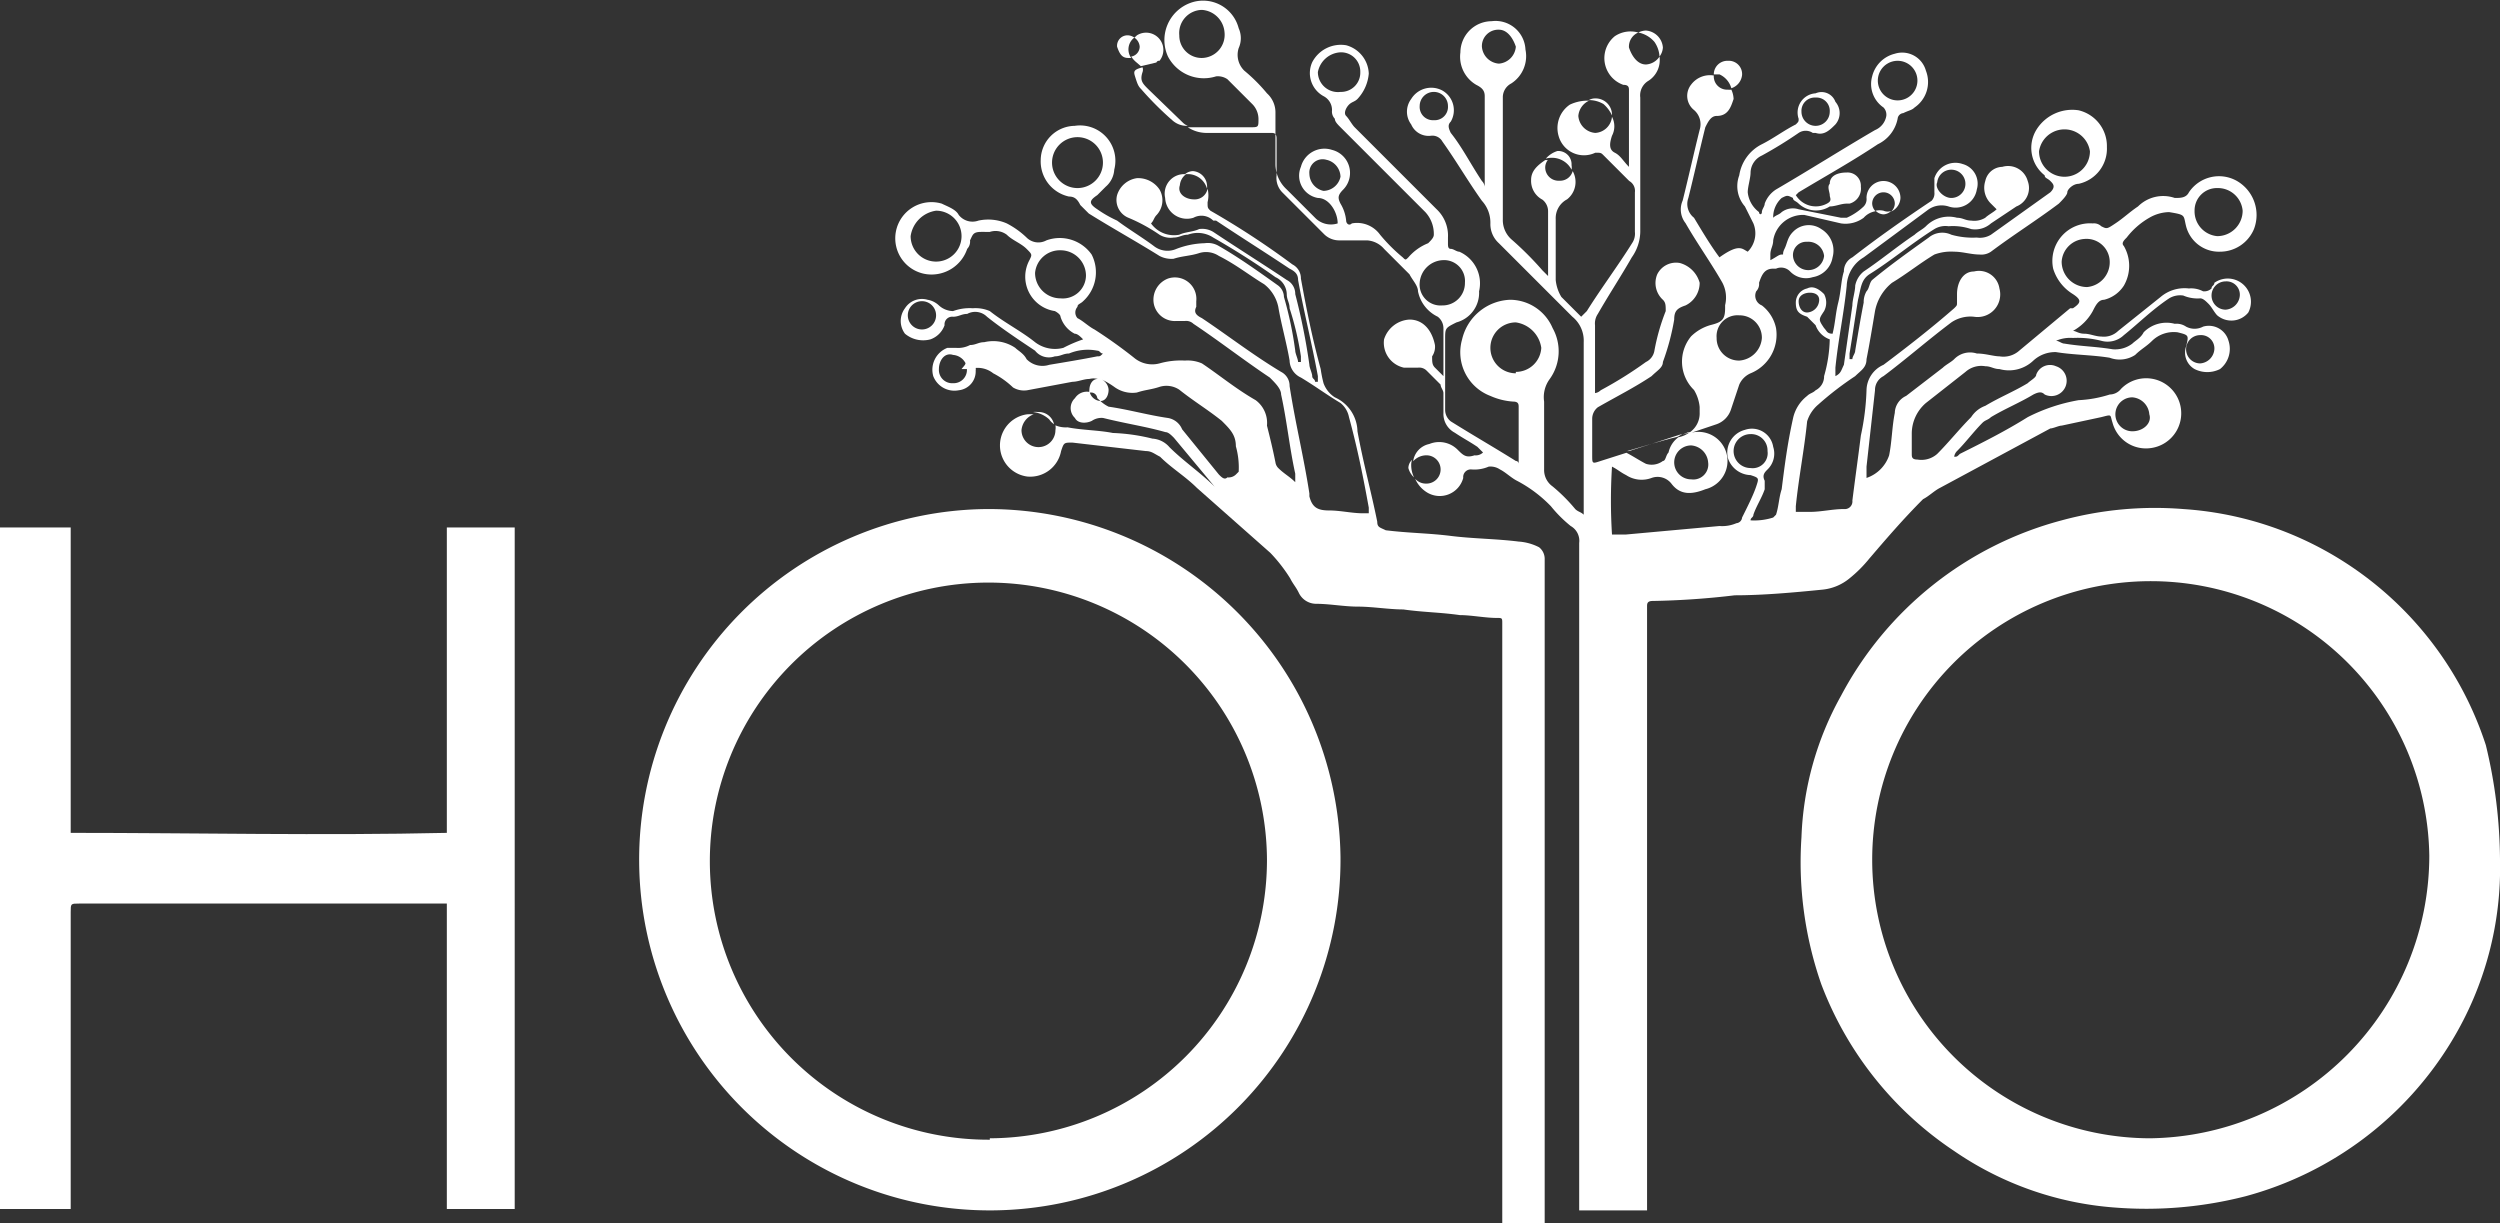 <svg xmlns="http://www.w3.org/2000/svg" viewBox="0 0 88.4 43.25">
  <rect x="0" y="0" width="88.4" height="43.25" fill="#333333" stroke="none"/>
  <defs>
    <style>
      .a {
        fill: #fff;
      }
    </style>
  </defs>
  <title>logo-pro-8</title>
  <g>
    <path class="a" d="M15.8,29.45c-4.4.1-8.9,0-13.3,0V18.65H0v24.1H2.5V32.25c0-.3,0-.3.3-.3h13v10.8h2.4V18.65H15.8Z"/>
    <path class="a" d="M34.9,18a12.4,12.4,0,1,0,12.5,12.3A12.46,12.46,0,0,0,34.9,18Zm.1,22.3a9.85,9.85,0,1,1,9.8-9.9A9.84,9.84,0,0,1,35,40.25Z"/>
    <path class="a" d="M87.9,26.35a12.14,12.14,0,0,0-5.2-6.6A12,12,0,0,0,77.2,18a12.58,12.58,0,0,0-4.3.4,12.43,12.43,0,0,0-7.8,6.2,11.06,11.06,0,0,0-1.4,5,13.11,13.11,0,0,0,.7,5.2,12.32,12.32,0,0,0,4.7,5.9,11.51,11.51,0,0,0,5.7,2,14.12,14.12,0,0,0,4.6-.4,12.24,12.24,0,0,0,7.3-5.5,11.81,11.81,0,0,0,1.7-6.4A17.52,17.52,0,0,0,87.9,26.35ZM76,40.25a9.85,9.85,0,1,1,9.9-10A10,10,0,0,1,76,40.25Z"/>
    <path class="a" d="M42.68,6.67a.43.43,0,0,0,0-.12.54.54,0,0,0-.5-.5.46.46,0,0,0-.28.11,1.09,1.09,0,0,1,.18,0A.71.71,0,0,1,42.68,6.67Z"/>
    <path class="a" d="M37.27,15a.55.55,0,0,0-.57-.43.53.53,0,0,0-.17,0,1,1,0,0,1,.57.26A.64.64,0,0,0,37.27,15Z"/>
    <path class="a" d="M66.6,7.45a.69.69,0,0,0-.28,0,.41.41,0,0,0,.28.13.42.42,0,0,0,.27-.12A.36.36,0,0,1,66.6,7.45Z"/>
    <path class="a" d="M55.57,6a.41.41,0,0,0,0-.16.47.47,0,0,0-.5-.5.89.89,0,0,0-.41.27A.78.78,0,0,1,55.57,6Z"/>
    <path class="a" d="M57,4.08v0a.58.58,0,0,0-.6-.6.43.43,0,0,0-.22.06,1,1,0,0,1,.52.14A1.21,1.21,0,0,1,57,4.08Z"/>
    <path class="a" d="M53.7,19.15c-.8-.1-1.6-.1-2.4-.2s-1.5-.1-2.3-.2c-.2-.1-.3-.1-.3-.3-.2-1-.5-2.1-.7-3.2a1.35,1.35,0,0,0-.8-1.2,1,1,0,0,1-.4-.5,4.33,4.33,0,0,1-.1-.5c-.3-1.1-.5-2.1-.7-3.2a.55.55,0,0,0-.3-.5,29,29,0,0,0-2.9-1.9c-.1-.1-.1-.1-.1-.3a1,1,0,0,0,0-.48.46.46,0,0,1-.48.38c-.3,0-.6-.2-.5-.5a.54.54,0,0,1,.22-.39A.69.69,0,0,0,41.2,7a.77.77,0,0,0,1,.7.59.59,0,0,1,.7.1H43c.9.6,1.7,1.1,2.6,1.7.2.1.3.2.3.4.2,1.1.5,2.3.7,3.4v.2h-.1c0-.1-.1-.1-.1-.2s-.1-.3-.1-.4a22.11,22.11,0,0,0-.5-2.5.55.55,0,0,0-.3-.5c-.9-.6-1.7-1.1-2.6-1.7a.75.75,0,0,0-.5-.1c-.2.1-.5.1-.7.2a1,1,0,0,1-1-.4c.1-.1.1-.2.2-.3a.76.76,0,0,0,.1-.9.91.91,0,0,0-.8-.4.86.86,0,0,0-.7.6.68.68,0,0,0,.4.8,6,6,0,0,1,1.1.6.75.75,0,0,0,.5.1c.2,0,.3-.1.5-.1a1,1,0,0,1,.9.1c.7.4,1.5.9,2.2,1.4a.68.68,0,0,1,.4.6c0,.2.1.3.1.5a10.46,10.46,0,0,1,.4,1.7v.2h-.1c0-.1-.1-.3-.1-.4a12.86,12.86,0,0,0-.4-1.9.52.52,0,0,0-.2-.4c-.7-.5-1.4-1-2.1-1.4a.75.75,0,0,0-.5-.1,3,3,0,0,0-1,.2.78.78,0,0,1-.8-.1c-.4-.3-.9-.6-1.3-.9a4.35,4.35,0,0,1-.7-.4c-.3-.2-.3-.3,0-.5l.3-.3a.86.86,0,0,0,.3-.6A1.25,1.25,0,0,0,38,4.45a1.22,1.22,0,0,0-1.2,1.2,1.27,1.27,0,0,0,1,1.3c.2,0,.3.1.4.3l.3.3c.8.5,1.7,1,2.5,1.5a.9.9,0,0,0,.5.1c.3-.1.6-.1.9-.2a.82.82,0,0,1,.7.1c.6.3,1.1.7,1.6,1a1.37,1.37,0,0,1,.5.8c.1.6.3,1.3.4,1.9a.68.68,0,0,0,.4.6c.5.3.9.6,1.4.9a.85.85,0,0,1,.3.5c.3,1.1.5,2.1.7,3.2v.2h-.2c-.4,0-.8-.1-1.2-.1s-.6-.1-.7-.5v-.1c-.2-1.3-.5-2.5-.7-3.8a.55.55,0,0,0-.3-.5c-1-.6-1.9-1.3-2.8-1.9-.2-.1-.3-.2-.2-.4v-.2a.76.76,0,0,0-1-.8.8.8,0,0,0-.5.9.76.76,0,0,0,.8.6h.3a.37.37,0,0,1,.3.1c.9.6,1.8,1.3,2.7,1.9.2.2.4.4.4.6.2.9.3,1.9.5,2.8v.3c-.2-.2-.4-.3-.6-.5a.35.35,0,0,1-.1-.2c-.1-.5-.2-.9-.3-1.3a1,1,0,0,0-.4-.9c-.7-.4-1.3-.9-1.9-1.3a1.27,1.27,0,0,0-.6-.1,2.77,2.77,0,0,0-.9.1,1,1,0,0,1-.9-.2,17,17,0,0,0-1.4-1c-.2-.1-.4-.3-.6-.4a.3.3,0,0,1,0-.4c0-.1.1-.1.2-.2A1.38,1.38,0,0,0,38.6,9a1.38,1.38,0,0,0-1.6-.5.59.59,0,0,1-.7-.1,3,3,0,0,0-.7-.5,1.64,1.64,0,0,0-1-.1.62.62,0,0,1-.7-.2c-.1-.2-.4-.3-.6-.4a1.28,1.28,0,1,0-.5,2.5,1.33,1.33,0,0,0,1.4-.9.37.37,0,0,0,.1-.3c.1-.2.1-.3.4-.3H35a.66.66,0,0,1,.6.1c.2.2.5.3.7.5s.2.2.1.4a1.23,1.23,0,0,0,.9,1.8s.2.1.2.2a1,1,0,0,0,.5.6c.1,0,.2.1.3.2a4.88,4.88,0,0,0-.7.3,1.16,1.16,0,0,1-1-.2c-.5-.4-1.1-.7-1.6-1.1a1.27,1.27,0,0,0-.6-.1,1.7,1.7,0,0,0-.7.1.76.76,0,0,1-.5-.2.76.76,0,0,0-.4-.2.71.71,0,0,0-.8.3.75.75,0,0,0,0,.9,1,1,0,0,0,.9.2.82.82,0,0,0,.5-.5.27.27,0,0,1,.3-.3c.2,0,.3-.1.5-.1a.59.59,0,0,1,.7.1c.5.4,1.1.8,1.7,1.2a.62.62,0,0,0,.7.2c.2,0,.3-.1.5-.1a1.73,1.73,0,0,1,1-.1c.1,0,.1.1.2.1-.1.1-.1.1-.2.1-.5.1-1.1.2-1.7.3a.78.78,0,0,1-.8-.2c-.1-.2-.3-.3-.4-.4a1.39,1.39,0,0,0-1.1-.2c-.2,0-.3.1-.5.1a.9.9,0,0,1-.5.1h-.3a.83.83,0,0,0-.5,1,.8.8,0,0,0,.9.5.67.67,0,0,0,.6-.7.24.24,0,0,0,0-.09.88.88,0,0,1,.62.19,3,3,0,0,1,.7.5.75.75,0,0,0,.5.1l1.6-.3c.2,0,.4-.1.6-.1a.61.61,0,0,1,.3,0c-.2,0-.3.2-.3.4a.19.19,0,0,0,0,.08l.08,0a.22.22,0,0,1,.2.2l.11.1c.19,0,.29-.2.29-.4a.44.44,0,0,0-.24-.36,3,3,0,0,1,.44.26,1.08,1.08,0,0,0,.8.2c.3-.1.5-.1.8-.2a.82.82,0,0,1,.7.1c.5.4,1,.7,1.5,1.1.3.3.5.5.5.9a2.77,2.77,0,0,1,.1.9l-.1.1a.37.37,0,0,1-.3.1c-.1.1-.2,0-.3-.1l-1.3-1.6a.66.66,0,0,0-.5-.4c-.7-.1-1.4-.3-2.1-.4a1.21,1.21,0,0,1-.29-.2h0a.42.42,0,0,1-.38-.32.5.5,0,0,0-.52.22.48.48,0,0,0,0,.7c.1.2.4.2.6.1a.6.6,0,0,1,.4-.1c.8.2,1.5.3,2.2.5.1,0,.2.1.3.2l1.44,1.73,0,0c-.5-.5-1.1-.9-1.6-1.4a.86.86,0,0,0-.6-.3,6.75,6.75,0,0,0-1.4-.2c-.5-.1-1.1-.1-1.6-.2a.93.93,0,0,1-.43-.07.47.47,0,0,1,0,.17.6.6,0,1,1-1.2,0,.66.66,0,0,1,.43-.56,1.85,1.85,0,0,0-.23,0,1.11,1.11,0,0,0,0,2.2,1.11,1.11,0,0,0,1.2-.9c.1-.3.1-.3.4-.3l2.6.3c.2,0,.3.1.5.2.4.4.9.7,1.3,1.1l2.6,2.3a5.5,5.5,0,0,1,.7.9c.1.2.2.3.3.5a.68.68,0,0,0,.6.4c.5,0,1,.1,1.5.1s1.1.1,1.6.1c.7.1,1.3.1,2,.2.4,0,.9.1,1.3.1.2,0,.2,0,.2.2v21.3h1.5V19.75a.52.52,0,0,0-.2-.4A1.85,1.85,0,0,0,53.7,19.15ZM38.1,6.65a.9.9,0,1,1,.9-.9A.9.9,0,0,1,38.1,6.65Zm-5,2.6a.9.9,0,0,1-.9-.9,1.06,1.06,0,0,1,.9-.9.9.9,0,0,1,0,1.8Zm4.4,1.3a.9.9,0,0,1-.9-.9.88.88,0,0,1,.9-.8.9.9,0,0,1,.9.9A.82.82,0,0,1,37.5,10.55Zm-4.9,1.1a.5.5,0,0,1,0-1,.5.5,0,0,1,0,1Zm1.1,1.9a.47.47,0,0,1-.5-.5c0-.3.2-.6.5-.5a.54.54,0,0,1,.44.29c0,.06-.08.13-.14.21l.19,0s0,0,0,0A.47.47,0,0,1,33.7,13.55Z"/>
    <path class="a" d="M58.41,15.69l-.88.26h.07Z"/>
    <path class="a" d="M65.4,20.45a4.62,4.62,0,0,0,.7-.7c.6-.7,1.2-1.4,1.9-2.1.2-.1.4-.3.6-.4l3.9-2.1c.1,0,.3-.1.4-.1l1.4-.3c.4-.1.3-.1.4.2a1.22,1.22,0,0,0,1.3.9,1.24,1.24,0,1,0-1-2.1.52.52,0,0,1-.4.2,4.25,4.25,0,0,1-1.1.2,6.36,6.36,0,0,0-1.8.6c-.8.5-1.6.9-2.4,1.3-.1.1-.1.1-.2.1a.35.35,0,0,1,.1-.2c.3-.3.6-.7.9-1,.1-.1.2-.1.3-.2.5-.3,1-.5,1.5-.8.2-.1.3-.1.4,0a.54.54,0,1,0,.4-1,.52.52,0,0,0-.7.3c0,.1-.2.2-.3.3-.5.3-1,.5-1.5.8a1,1,0,0,0-.5.4c-.4.4-.8.9-1.2,1.3a.84.84,0,0,1-.7.2c-.2,0-.2-.1-.2-.2v-.7a1.43,1.43,0,0,1,.5-1.1l1.4-1.1a.84.84,0,0,1,.7-.2c.2,0,.3.1.5.1a1.25,1.25,0,0,0,1.2-.3,1.14,1.14,0,0,1,.8-.3c.6.1,1.3.1,1.9.2a1,1,0,0,0,.9-.1c.2-.2.4-.3.6-.5a1.1,1.1,0,0,1,.9-.3c.4.1.4.1.3.5a.67.67,0,0,0,.3.8,1,1,0,0,0,.9,0,.91.91,0,0,0,.3-1,.72.72,0,0,0-.9-.5.64.64,0,0,1-.6,0,.6.6,0,0,0-.4-.1,1.13,1.13,0,0,0-1.1.3c-.1.2-.3.3-.4.4a1,1,0,0,1-.7.2c-.6-.1-1.1-.1-1.7-.2-.1,0-.2-.1-.3-.1a1.27,1.27,0,0,1,.6-.1,3.4,3.4,0,0,1,1,.1.83.83,0,0,0,.8-.2c.5-.4,1-.9,1.6-1.3a.75.75,0,0,1,.5-.1,1.27,1.27,0,0,0,.6.1c.1,0,.2.1.3.2s.2.3.3.4a.77.77,0,0,0,1.1-.1A.82.82,0,0,0,78.3,10c0,.1-.1.1-.1.2a.37.37,0,0,1-.3.1.9.9,0,0,0-.5-.1,1.31,1.31,0,0,0-1,.3l-1.5,1.2a.73.73,0,0,1-.6.2c-.2,0-.4-.1-.6-.1s-.3-.1-.4-.1A1.77,1.77,0,0,0,74,11c.1-.2.2-.4.4-.4a1.16,1.16,0,0,0,.7-.5,1.4,1.4,0,0,0,0-1.4c-.1-.1,0-.2.1-.3a2.7,2.7,0,0,1,.8-.7,1.45,1.45,0,0,1,.7-.2c.6.1.5.1.6.5a1.2,1.2,0,0,0,1.2.9,1.3,1.3,0,0,0,1.2-.8,1.39,1.39,0,0,0-.6-1.7,1.28,1.28,0,0,0-1.7.4c-.1.2-.3.2-.5.2a1.26,1.26,0,0,0-1.3.3c-.3.2-.5.4-.8.6s-.3.2-.5.1a.37.37,0,0,0-.3-.1,1.33,1.33,0,0,0-1.4,1.6,1.6,1.6,0,0,0,.7.9c.3.2.3.3,0,.5h-.1l-1.8,1.5a.84.84,0,0,1-.7.2c-.2,0-.5-.1-.8-.1a.78.78,0,0,0-.8.2c-.1.1-.3.2-.4.3l-1.3,1a.68.68,0,0,0-.4.6c-.1.5-.1,1-.2,1.5a1.27,1.27,0,0,1-.8.8v-.4l.3-2.7a.55.55,0,0,1,.3-.5c.8-.6,1.6-1.3,2.4-1.9a1.2,1.2,0,0,1,.8-.2.8.8,0,0,0,.9-1,.73.73,0,0,0-.9-.6c-.4,0-.6.4-.6.8v.3c0,.1,0,.1-.1.2-.8.7-1.7,1.4-2.5,2a1,1,0,0,0-.6.9,8.75,8.75,0,0,1-.2,1.6c-.1.8-.2,1.5-.3,2.3a.27.27,0,0,1-.3.3c-.4,0-.8.1-1.2.1h-.5v-.2c.1-1,.3-2,.4-3a1.27,1.27,0,0,1,.4-.6,11.32,11.32,0,0,1,1.3-1c.2-.2.4-.3.4-.6.1-.5.2-1.1.3-1.7a1.7,1.7,0,0,1,.6-1c.5-.3,1-.7,1.5-1a1.7,1.7,0,0,1,.7-.1c.3,0,.6.1.9.1a.6.6,0,0,0,.4-.1c.8-.6,1.6-1.1,2.4-1.7.1-.1.3-.3.3-.4s.2-.3.4-.3a1.27,1.27,0,0,0,1-1.3,1.3,1.3,0,0,0-1-1.3,1.49,1.49,0,0,0-1.5.7,1.23,1.23,0,0,0,.3,1.6c0,.1.1.1.2.2s.2.2,0,.4l-2.1,1.5a.75.75,0,0,1-.5.1,2.77,2.77,0,0,1-.9-.1.75.75,0,0,0-.8.1c-.7.5-1.4,1-2,1.5-.1.1-.1.3-.2.4a.76.76,0,0,0-.1.4c-.1.5-.2,1.1-.3,1.7,0,.1-.1.2-.1.3h-.1v-.2c.1-.6.2-1.3.3-1.9.1-.4.1-.7.4-.9.8-.5,1.5-1.1,2.3-1.6a.75.75,0,0,1,.5-.1,2,2,0,0,1,.8.1.84.84,0,0,0,.7-.2l.9-.6a.7.7,0,0,0,.4-.9.72.72,0,0,0-.9-.5.63.63,0,0,0-.6.5.78.78,0,0,0,.2.8l.2.2c-.1.1-.3.2-.4.3a.75.75,0,0,1-.5.1c-.2,0-.3-.1-.5-.1a1.13,1.13,0,0,0-1.1.3c-.1.1-.3.2-.4.3-.6.4-1.2.9-1.8,1.3a.85.85,0,0,0-.3.5c0,.2-.1.5-.1.7l-.3,2.1c-.1.2-.1.3-.3.4V13c.1-1,.3-1.9.4-2.9a1.22,1.22,0,0,1,.6-1l2.3-1.7a.82.82,0,0,1,.7-.1.76.76,0,0,0,1-.6.72.72,0,0,0-.5-.9.78.78,0,0,0-1,.5v.5a.37.37,0,0,1-.1.3c-.9.6-1.9,1.3-2.8,2a.55.55,0,0,0-.3.5c-.1.3-.1.7-.2,1.1s-.1.7-.2,1.1c-.2,0-.2-.1-.3-.2-.2-.3-.2-.3,0-.6a.64.64,0,0,0,0-.6c-.2-.2-.4-.3-.6-.2a.51.51,0,0,0-.4.5c0,.3.1.4.4.5l.3.3a.82.82,0,0,0,.5.5,5.07,5.07,0,0,1-.2,1.3.55.55,0,0,1-.3.5c-.1.1-.2.1-.3.2a1.37,1.37,0,0,0-.5.8c-.2.9-.3,1.7-.4,2.5-.1.3-.1.6-.2.9l-.1.1a2.2,2.2,0,0,1-.8.1c0-.1.1-.1.1-.2.1-.3.3-.6.4-.9V17c-.1-.2,0-.3.1-.4a.78.78,0,0,0,.2-.8.76.76,0,0,0-1-.6.83.83,0,0,0-.6,1,.87.87,0,0,0,.8.6c.3.1.3.1.2.4s-.3.7-.5,1.1a.22.22,0,0,1-.2.2,1.27,1.27,0,0,1-.6.1l-3.3.3H57a19.22,19.22,0,0,1,0-2.4c.2.1.3.2.5.3a1,1,0,0,0,.9.1.62.62,0,0,1,.7.2c.3.4.7.4,1.2.2a1,1,0,0,0-.49-2L60.7,15a.82.82,0,0,0,.5-.5l.3-.9a.78.78,0,0,1,.4-.4,1.47,1.47,0,0,0,.9-1.6,1.37,1.37,0,0,0-.5-.8.37.37,0,0,1-.2-.5.37.37,0,0,0,.1-.3c.1-.3.2-.5.5-.5h.1a.44.44,0,0,1,.5.1.78.78,0,0,0,.8.2.85.85,0,0,0,.7-.7.89.89,0,0,0-.4-1,.77.77,0,0,0-1,.1c-.2.2-.2.4-.3.6s0,.2-.1.2-.2.1-.4.2V9c0-.2.1-.3.1-.5a1.07,1.07,0,0,1,1.1-.9l1.3.3a1.08,1.08,0,0,0,.8-.2.71.71,0,0,1,.42-.23.4.4,0,0,1-.12-.27.4.4,0,1,1,.8,0,.39.39,0,0,1-.13.28A.55.55,0,0,0,67.2,7,.6.6,0,0,0,66,7a.37.37,0,0,1-.1.3,2.09,2.09,0,0,1-.6.4h-.2l-1.5-.3a.66.66,0,0,0-.6.1c-.1.1-.2.1-.3.2A.91.91,0,0,1,63,7c.2-.1.2-.1.4,0,0,.1.1.1.2.2a.9.9,0,0,0,1.1.1c.2,0,.4-.1.6-.1h.1a.55.55,0,0,0,.4-.6.47.47,0,0,0-.5-.5c-.3,0-.6.1-.6.4-.1.1,0,.3,0,.4s.1.2-.1.3a.83.83,0,0,1-1.1-.3l.1-.1c1-.6,1.9-1.1,2.8-1.7a1.27,1.27,0,0,0,.7-.9.22.22,0,0,1,.2-.2c.2-.1.3-.1.4-.2a1.09,1.09,0,0,0,.4-1.3.87.87,0,0,0-1.1-.6,1.09,1.09,0,0,0-.8.8,1,1,0,0,0,.4,1.1.37.37,0,0,1,.1.3.66.66,0,0,1-.4.5c-1.2.7-2.3,1.4-3.5,2.1a1,1,0,0,0-.4.5c0,.1-.1.2-.1.3s-.1.1-.1,0a1,1,0,0,1-.4-.7c0-.2.1-.5.1-.7a.68.68,0,0,1,.4-.6,14.8,14.8,0,0,0,1.3-.8.45.45,0,0,1,.5,0h.1c.3.1.5-.1.7-.3a.61.61,0,0,0,0-.8.52.52,0,0,0-.7-.3.68.68,0,0,0-.6.9c0,.1,0,.1-.1.2-.4.2-.8.5-1.2.7a1.48,1.48,0,0,0-.8,1.1,1.09,1.09,0,0,0,.2,1.1l.3.6a.92.92,0,0,1-.2,1c-.2-.1-.3-.3-1,.2-.3-.4-.6-.9-.9-1.4a.62.62,0,0,1-.2-.7c.2-.8.4-1.7.6-2.5.1-.2.2-.4.4-.4.4,0,.5-.3.6-.6a.84.84,0,0,0-.08-.33.42.42,0,0,1-.12,0,.47.47,0,0,1-.5-.5v0a.83.83,0,0,0-.8.32.64.64,0,0,0,.1.9.66.66,0,0,1,.2.7c-.2.8-.4,1.7-.6,2.5a.78.78,0,0,0,.1.8c.4.7.9,1.4,1.3,2.1a1.13,1.13,0,0,1,.1.8v.1c0,.4-.1.5-.5.6a1.61,1.61,0,0,0-.7.4,1.4,1.4,0,0,0,.1,1.9,1.42,1.42,0,0,1,.2.6v.2a.81.81,0,0,1-.34.69H59.7l-.21.09.25-.08a.93.93,0,0,1-.39.17A.9.9,0,0,0,59,16c-.1.1-.1.3-.2.3a.66.66,0,0,1-.6.1c-.2-.1-.49-.29-.69-.39l-.91.29c-.3.1-.3.1-.3-.2v-1.3a.52.52,0,0,1,.2-.4c.7-.4,1.3-.7,1.9-1.1.2-.2.4-.3.4-.5a8.33,8.33,0,0,0,.4-1.5c0-.3.1-.4.4-.5a.89.89,0,0,0,.5-.8,1,1,0,0,0-.7-.7.74.74,0,0,0-.8.4.8.8,0,0,0,.2.9c.1.1.1.2.1.4a7.37,7.37,0,0,0-.4,1.4.54.54,0,0,1-.3.4,14,14,0,0,1-1.6,1,.35.35,0,0,1-.2.1v-2.4a.6.6,0,0,1,.1-.4c.4-.7.8-1.3,1.2-2a1.61,1.61,0,0,0,.3-.9V3.45a.6.6,0,0,1,.3-.6A.87.87,0,0,0,58.68,2a.61.61,0,0,1-.48.28c-.3,0-.5-.3-.6-.6a.54.54,0,0,1,.33-.53,1,1,0,0,0-.83.13A1,1,0,0,0,57.4,3c.2,0,.2.1.2.2v2.7c-.2-.2-.3-.4-.5-.5s-.2-.3-.1-.6a.72.72,0,0,0,0-.67.63.63,0,0,1-.59.57.65.65,0,0,1-.6-.6.65.65,0,0,1,.38-.54,1.46,1.46,0,0,0-.68.14,1,1,0,0,0-.4,1.1.93.93,0,0,0,1.3.6c.2,0,.2,0,.3.1l.9.9a.4.4,0,0,1,.2.4v1.4a.6.6,0,0,1-.1.4c-.5.8-1.1,1.6-1.6,2.4l-.2.2-.7-.7a1.42,1.42,0,0,1-.2-.6V7.75a.75.75,0,0,1,.4-.7.78.78,0,0,0,.2-1l0,0a.46.46,0,0,1-.47.34.47.47,0,0,1-.5-.5.44.44,0,0,1,.09-.23l-.09,0c-.3.2-.5.4-.5.7a.75.75,0,0,0,.4.7.52.52,0,0,1,.2.4v2.3l-.2-.2a11.41,11.41,0,0,0-1.1-1.1.91.91,0,0,1-.3-.7V3.45a.55.55,0,0,1,.3-.5,1.15,1.15,0,0,0,.5-1.2,1.06,1.06,0,0,0-1.2-1,1.11,1.11,0,0,0-1.1,1.1A1.15,1.15,0,0,0,52.2,3c.2.1.3.2.3.4v3.2a.35.35,0,0,0-.1-.2c-.4-.6-.7-1.2-1.1-1.7-.1-.2-.1-.3,0-.4a.8.8,0,0,0-.3-1.1.83.83,0,0,0-1.1.3.75.75,0,0,0,0,.9.67.67,0,0,0,.7.4A.4.4,0,0,1,51,5c.5.7.9,1.4,1.4,2.1a1.14,1.14,0,0,1,.3.8.91.91,0,0,0,.3.7l2.6,2.6a1.09,1.09,0,0,1,.4.9v6.1c-.1-.1-.2-.1-.3-.2a6,6,0,0,0-.8-.8.71.71,0,0,1-.3-.6v-2.4a1.08,1.08,0,0,1,.2-.8,1.68,1.68,0,0,0,.1-1.8,1.64,1.64,0,0,0-1.5-1A1.81,1.81,0,0,0,51.7,12a1.65,1.65,0,0,0,1,2,2.35,2.35,0,0,0,.8.2c.2,0,.2.1.2.2v2a.1.1,0,0,0-.1-.1c-.8-.5-1.5-.9-2.3-1.4a.52.52,0,0,1-.2-.4V12c0-.4,0-.4.4-.6a1.08,1.08,0,0,0,.8-1.1,1.22,1.22,0,0,0-.7-1.4c-.1,0-.2-.1-.3-.1s-.1-.1-.1-.2v-.2a1.28,1.28,0,0,0-.4-1l-2.9-2.9c-.1-.1-.2-.3-.3-.4s0-.3.1-.4.2-.1.3-.2a1.49,1.49,0,0,0,.4-.9,1.08,1.08,0,0,0-.8-1,1.14,1.14,0,0,0-1.2.6.93.93,0,0,0,.4,1.2.55.55,0,0,1,.3.5.37.37,0,0,0,.1.3c0,.1.1.2.2.3l3,3a1.14,1.14,0,0,1,.3.8c0,.1-.1.2-.2.3a1.79,1.79,0,0,0-.7.5c-.1.1-.1.1-.2,0a6,6,0,0,1-.8-.8,1,1,0,0,0-1-.4c-.1.1-.2,0-.2-.1a1.42,1.42,0,0,0-.2-.6c-.1-.2-.1-.3.1-.5a.84.84,0,0,0-.4-1.4.86.86,0,0,0-1.1.6A.8.8,0,0,0,46.6,7c.4,0,.7.5.7.9a.78.78,0,0,1-.8-.2l-1-1a1.22,1.22,0,0,1-.4-.9V4a.91.91,0,0,0-.3-.7,6,6,0,0,0-.8-.8.78.78,0,0,1-.2-.8.85.85,0,0,0,0-.7,1.3,1.3,0,0,0-1.7-.9A1.4,1.4,0,0,0,41.3,2a1.43,1.43,0,0,0,1.7.7.6.6,0,0,1,.4.1l.9.9a.76.76,0,0,1,.2.5c0,.3,0,.3-.3.3H42a1.21,1.21,0,0,0,.64.2h2.3c.1,0,.2,0,.2.2v1.3a.73.73,0,0,0,.2.6l1.5,1.5a.76.76,0,0,0,.5.2h1a.86.86,0,0,1,.6.3l.9.9c.1.2.3.4.3.6a1.27,1.27,0,0,0,.7.9.52.52,0,0,1,.2.4v1.7l-.3-.3c-.1-.1-.1-.2-.1-.4a.6.6,0,0,0,.1-.4c-.1-.5-.4-.9-.9-.9a1,1,0,0,0-.9.7.9.9,0,0,0,.7,1h.5a.37.37,0,0,1,.3.1l.5.5c0,.1.1.2.1.3v.7a.75.75,0,0,0,.4.7c.3.2.5.3.8.5l.2.2a.37.37,0,0,1-.3.1c-.3.1-.4,0-.6-.2a.92.92,0,0,0-1-.2.72.72,0,0,0-.57.61.63.63,0,0,1,.47-.21.5.5,0,0,1,0,1,.51.51,0,0,1-.4-.17,1.07,1.07,0,0,0,.4.47.86.86,0,0,0,1.3-.5.27.27,0,0,1,.3-.3,1.27,1.27,0,0,0,.6-.1.6.6,0,0,1,.4.1c.2.1.4.3.6.4a4.7,4.7,0,0,1,1.2.9,4.62,4.62,0,0,0,.7.7.6.6,0,0,1,.3.6v23.6h2.4V21.45c0-.1,0-.2.2-.2a28.25,28.25,0,0,0,2.9-.2c1,0,2.1-.1,3.1-.2A1.78,1.78,0,0,0,65.4,20.45Zm10-6.4a.65.65,0,0,1,.6.6c.1.3-.2.6-.6.6a.6.6,0,0,1,0-1.2Zm2.4-2.2a.47.47,0,0,1,.5.5.54.54,0,0,1-.5.5.5.5,0,0,1,0-1Zm.9-1.9a.47.47,0,0,1,.5.5.54.54,0,0,1-.5.5.5.5,0,0,1,0-1Zm-.3-3.3a.88.88,0,0,1,.9.8.9.9,0,0,1-.9.9.88.88,0,0,1-.8-.9A.79.79,0,0,1,78.4,6.65Zm-5.5,2.6a.86.86,0,0,1,.8-.8.82.82,0,0,1,.9.8.88.88,0,0,1-.8.9A.9.9,0,0,1,72.9,9.25Zm-.8-3.9a.91.91,0,0,1,1.8,0,.9.9,0,0,1-1.8,0Zm-3.6,1.1A.5.5,0,1,1,69,7C68.7,7,68.4,6.65,68.5,6.45Zm-4.2,4.3a.45.45,0,0,1-.4.3c-.2,0-.3-.2-.3-.4s.2-.3.4-.3S64.4,10.45,64.3,10.75Zm-2.4,5.8a.6.6,0,0,1,0-1.2.58.58,0,0,1,.6.6A.53.53,0,0,1,61.9,16.55Zm2-8a.56.56,0,0,1,.6.5.56.56,0,0,1-.6.5.54.54,0,0,1-.5-.5A.47.47,0,0,1,63.9,8.55Zm2.5-5.7a.7.7,0,0,1,1.4,0,.7.7,0,1,1-1.4,0Zm-2.2.6a.47.47,0,0,1,.5.5.5.5,0,1,1-1,0A.47.47,0,0,1,64.2,3.45Zm-2.7,7.7a.79.79,0,0,1,.8.8.86.86,0,0,1-.8.8.79.79,0,0,1-.8-.8A.74.74,0,0,1,61.5,11.15Zm-1.7,4.6a.65.65,0,0,1,.6.6.53.53,0,0,1-.6.6.6.6,0,1,1,0-1.2ZM50.7,4.25a.47.47,0,0,1-.5-.5.5.5,0,0,1,1,0A.47.47,0,0,1,50.7,4.25Zm2.3-2a.65.65,0,0,1-.6-.6.58.58,0,0,1,.6-.6c.3,0,.5.3.6.6A.65.65,0,0,1,53,2.25Zm-6.4.3a.86.86,0,0,1,.8-.7.68.68,0,0,1,.7.7.68.68,0,0,1-.7.7A.71.71,0,0,1,46.6,2.55Zm-4.1-.5a.79.79,0,0,1-.8-.8.82.82,0,0,1,.8-.9.86.86,0,0,1,.8.8A.82.82,0,0,1,42.5,2.05Zm4.3,4.7a.63.63,0,0,1-.5-.6.47.47,0,0,1,.6-.5.63.63,0,0,1,.5.6A.63.63,0,0,1,46.8,6.75ZM50.2,10a.86.86,0,0,1,.8-.8.74.74,0,0,1,.8.8.79.79,0,0,1-.8.8A.74.74,0,0,1,50.2,10Zm3.4,3.2a.9.9,0,1,1,0-1.8,1.06,1.06,0,0,1,.9.9A.9.9,0,0,1,53.6,13.15Z"/>
    <path class="a" d="M49.93,16.26a.41.41,0,0,0-.13.29.68.68,0,0,0,.2.33,1,1,0,0,1-.1-.43A.58.58,0,0,1,49.93,16.26Z"/>
    <path class="a" d="M58.68,2a.58.58,0,0,0,.12-.32.65.65,0,0,0-.6-.6.64.64,0,0,0-.27.07,1,1,0,0,1,.57.33A1,1,0,0,1,58.68,2Z"/>
    <path class="a" d="M40.6,3.15c-.2-.2-.3-.3-.2-.6a.25.25,0,0,0,0-.17c-.34.09-.32.15-.25.37s.1.3.2.4a11.41,11.41,0,0,0,1.1,1.1.76.76,0,0,0,.5.2H42a.54.54,0,0,1-.16-.1Z"/>
    <path class="a" d="M41,2.15a.61.61,0,0,0-.8-.9s-.06.06-.09.08a.42.42,0,0,1,.19.32A.36.36,0,0,1,40,2a.93.93,0,0,0,.19.21l.15.13.55-.13A.1.1,0,0,1,41,2.15Z"/>
    <path class="a" d="M40.11,1.33a.42.42,0,0,0-.21-.08.37.37,0,0,0-.4.4c.1.3.2.4.4.4H40A.52.52,0,0,1,40.11,1.33Z"/>
    <path class="a" d="M59.35,15.43l.14-.09-1.08.35c.29-.08.59-.17.89-.24Z"/>
    <path class="a" d="M61.22,3.12a.55.55,0,0,0,.38-.47.47.47,0,0,0-.5-.5.48.48,0,0,0-.5.48l.2,0A.76.76,0,0,1,61.22,3.12Z"/>
    <path class="a" d="M57.5,16h0Z"/>
  </g>
</svg>
